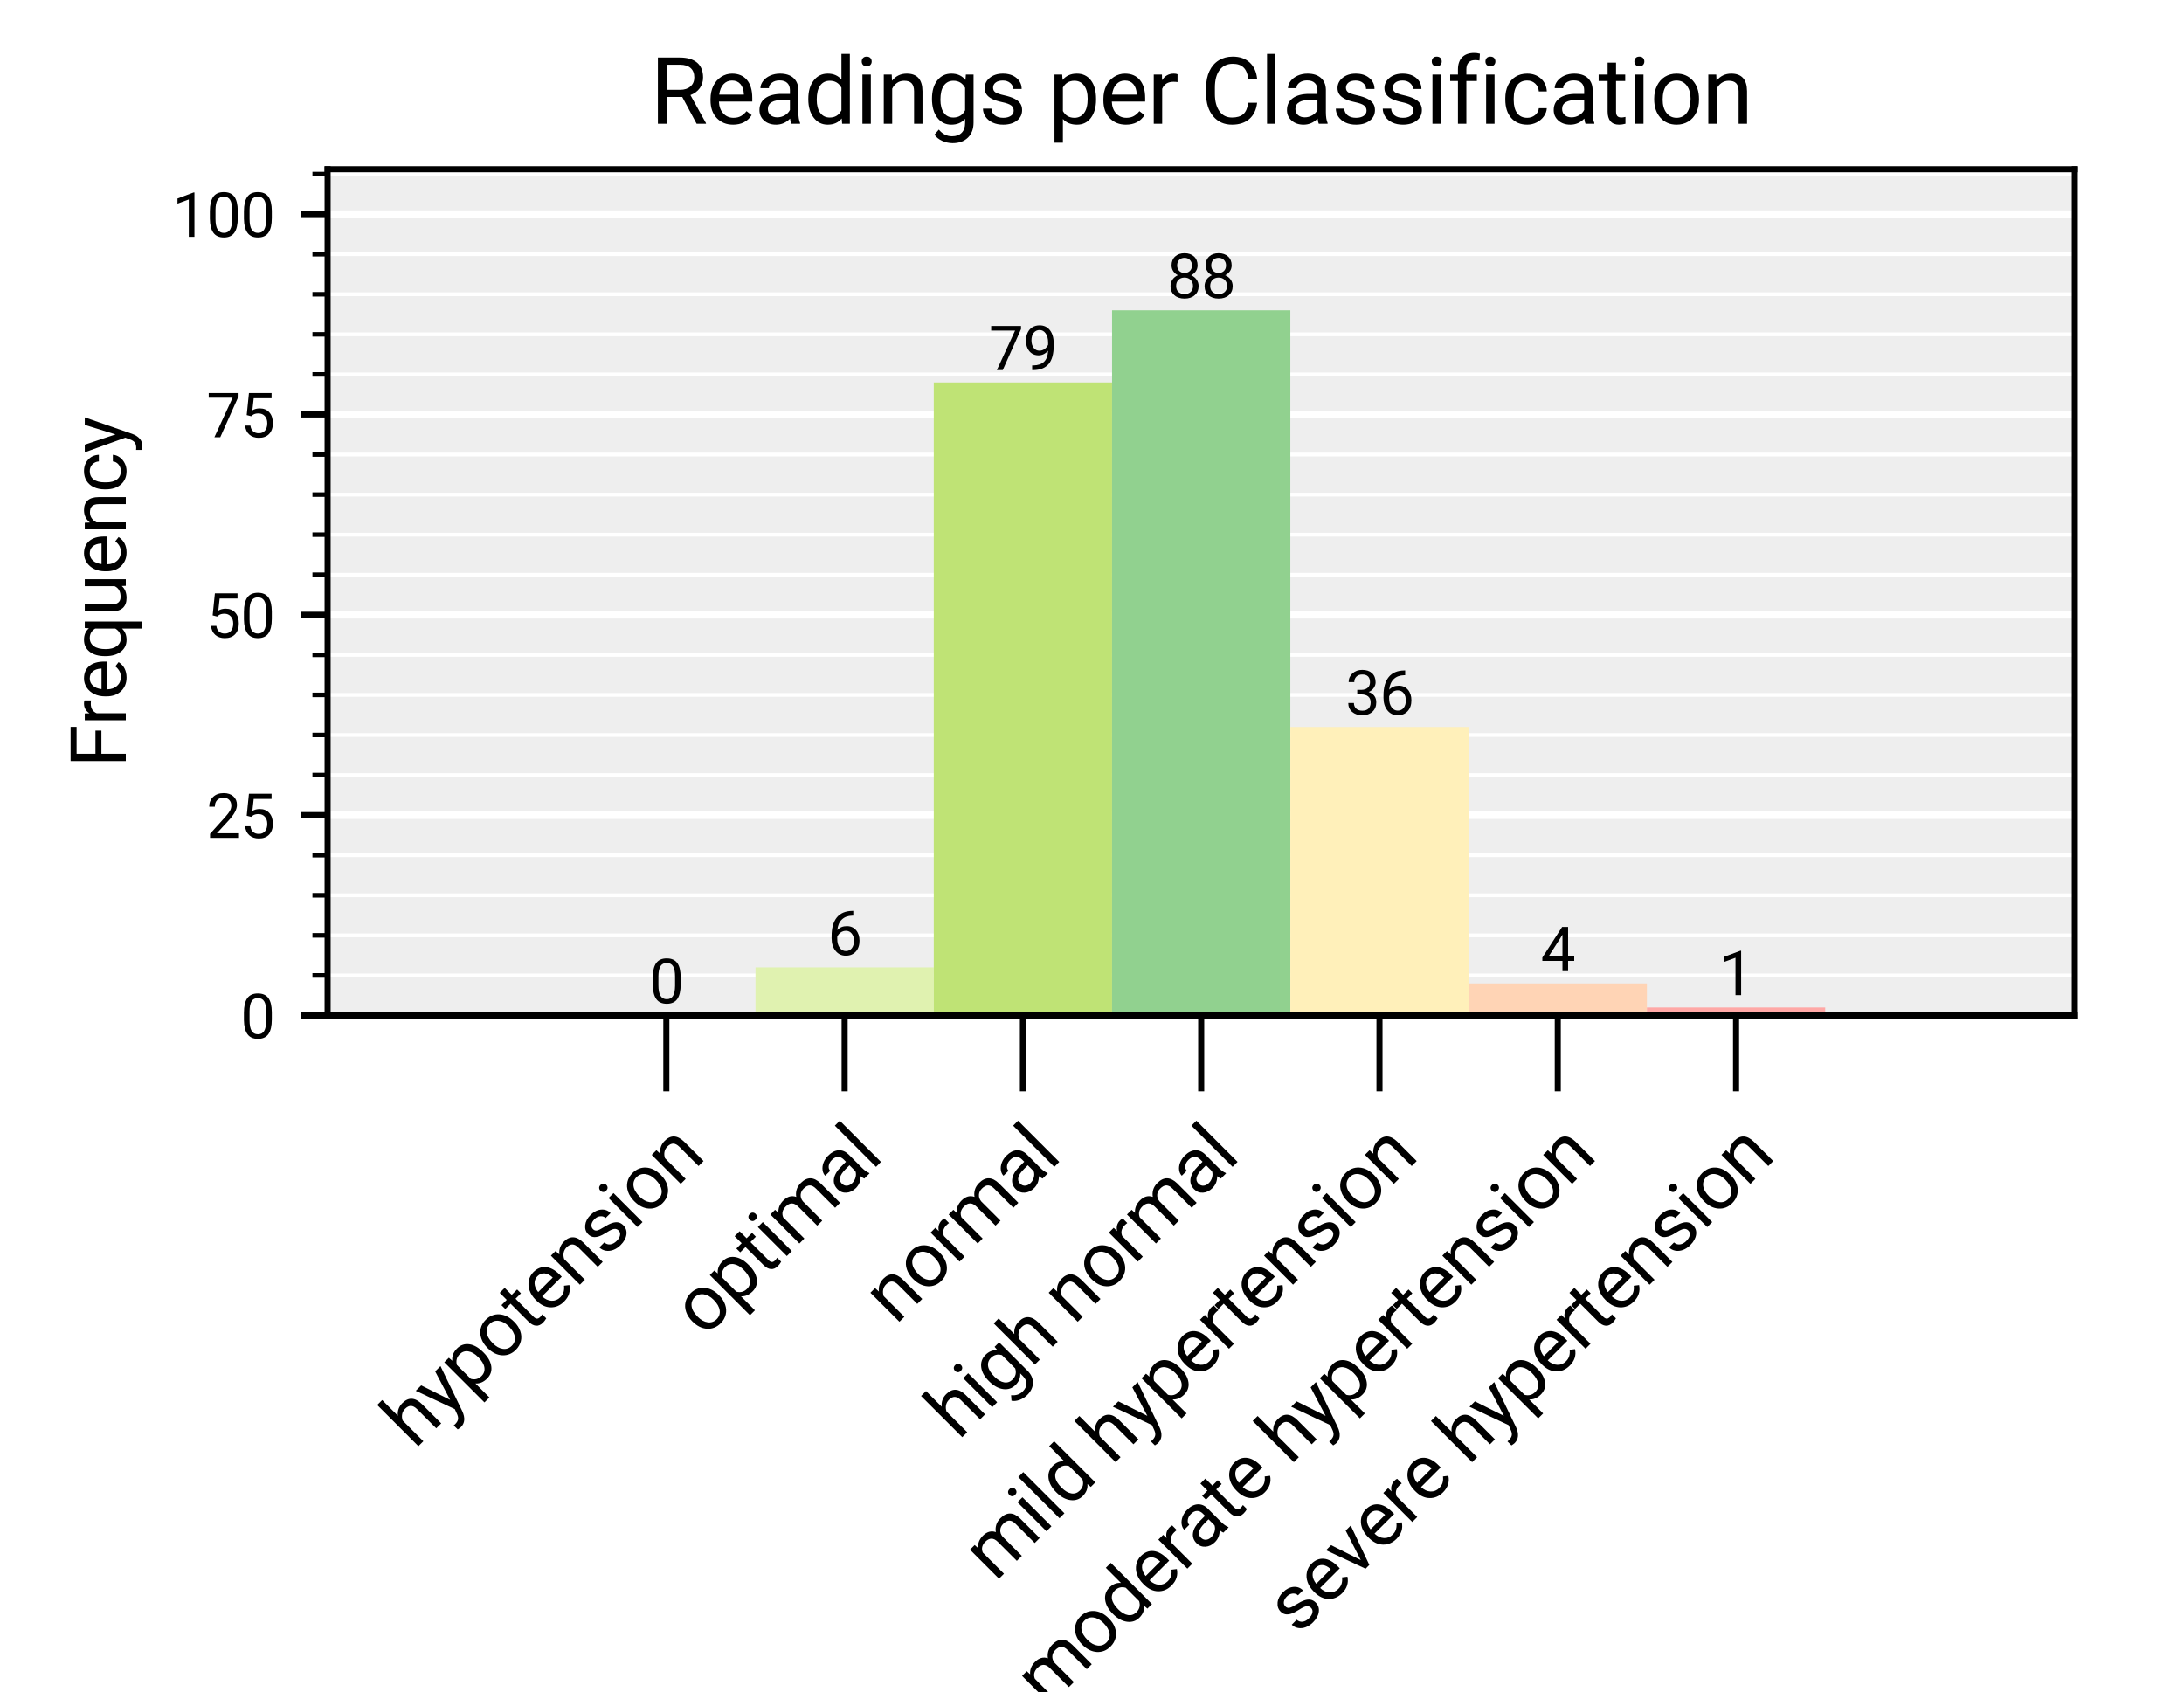<?xml version="1.0" encoding="utf-8" standalone="no"?>
<!DOCTYPE svg PUBLIC "-//W3C//DTD SVG 1.1//EN"
  "http://www.w3.org/Graphics/SVG/1.1/DTD/svg11.dtd">
<svg xmlns:xlink="http://www.w3.org/1999/xlink" width="288pt" height="223.2pt" viewBox="0 0 288 223.2" xmlns="http://www.w3.org/2000/svg" version="1.1">
 <defs>
  <style type="text/css">*{stroke-linejoin: round; stroke-linecap: butt}</style>
 </defs>
 <g id="figure_1">
  <g id="patch_1">
   <path d="M 0 223.2 
L 288 223.2 
L 288 0 
L 0 0 
z
" style="fill: #ffffff"/>
  </g>
  <g id="axes_1">
   <g id="patch_2">
    <path d="M 43.2 133.92 
L 273.6 133.92 
L 273.6 22.32 
L 43.2 22.32 
z
" style="fill: #bfbfbf; fill-opacity: 0.25"/>
   </g>
   <g id="matplotlib.axis_1">
    <g id="xtick_1">
     <g id="line2d_1">
      <defs>
       <path id="m6e417e69a8" d="M 0 0 
L 0 10 
" style="stroke: #000000; stroke-width: 0.8"/>
      </defs>
      <g>
       <use xlink:href="#m6e417e69a8" x="87.869" y="133.92" style="stroke: #000000; stroke-width: 0.8"/>
      </g>
     </g>
     <g id="text_1">
      <!-- hypotension -->
      <g transform="translate(54.678 191.218) rotate(-45) scale(0.1 -0.1)">
       <defs>
        <path id="Roboto-Regular-68" d="M 1016 2972 
Q 1400 3444 2016 3444 
Q 3088 3444 3097 2234 
L 3097 0 
L 2519 0 
L 2519 2238 
Q 2516 2603 2352 2778 
Q 2188 2953 1841 2953 
Q 1559 2953 1346 2803 
Q 1134 2653 1016 2409 
L 1016 0 
L 438 0 
L 438 4800 
L 1016 4800 
L 1016 2972 
z
" transform="scale(0.016)"/>
        <path id="Roboto-Regular-79" d="M 1544 847 
L 2331 3381 
L 2950 3381 
L 1591 -522 
Q 1275 -1366 588 -1366 
L 478 -1356 
L 263 -1316 
L 263 -847 
L 419 -859 
Q 713 -859 877 -740 
Q 1041 -622 1147 -306 
L 1275 38 
L 69 3381 
L 700 3381 
L 1544 847 
z
" transform="scale(0.016)"/>
        <path id="Roboto-Regular-70" d="M 3294 1653 
Q 3294 881 2941 409 
Q 2588 -63 1984 -63 
Q 1369 -63 1016 328 
L 1016 -1300 
L 438 -1300 
L 438 3381 
L 966 3381 
L 994 3006 
Q 1347 3444 1975 3444 
Q 2584 3444 2939 2984 
Q 3294 2525 3294 1706 
L 3294 1653 
z
M 2716 1719 
Q 2716 2291 2472 2622 
Q 2228 2953 1803 2953 
Q 1278 2953 1016 2488 
L 1016 872 
Q 1275 409 1809 409 
Q 2225 409 2470 739 
Q 2716 1069 2716 1719 
z
" transform="scale(0.016)"/>
        <path id="Roboto-Regular-6f" d="M 284 1722 
Q 284 2219 479 2616 
Q 675 3013 1023 3228 
Q 1372 3444 1819 3444 
Q 2509 3444 2936 2966 
Q 3363 2488 3363 1694 
L 3363 1653 
Q 3363 1159 3173 767 
Q 2984 375 2632 156 
Q 2281 -63 1825 -63 
Q 1138 -63 711 415 
Q 284 894 284 1681 
L 284 1722 
z
M 866 1653 
Q 866 1091 1127 750 
Q 1388 409 1825 409 
Q 2266 409 2525 754 
Q 2784 1100 2784 1722 
Q 2784 2278 2520 2623 
Q 2256 2969 1819 2969 
Q 1391 2969 1128 2628 
Q 866 2288 866 1653 
z
" transform="scale(0.016)"/>
        <path id="Roboto-Regular-74" d="M 1222 4200 
L 1222 3381 
L 1853 3381 
L 1853 2934 
L 1222 2934 
L 1222 838 
Q 1222 634 1306 532 
Q 1391 431 1594 431 
Q 1694 431 1869 469 
L 1869 0 
Q 1641 -63 1425 -63 
Q 1038 -63 841 171 
Q 644 406 644 838 
L 644 2934 
L 28 2934 
L 28 3381 
L 644 3381 
L 644 4200 
L 1222 4200 
z
" transform="scale(0.016)"/>
        <path id="Roboto-Regular-65" d="M 1841 -63 
Q 1153 -63 722 389 
Q 291 841 291 1597 
L 291 1703 
Q 291 2206 483 2601 
Q 675 2997 1020 3220 
Q 1366 3444 1769 3444 
Q 2428 3444 2793 3009 
Q 3159 2575 3159 1766 
L 3159 1525 
L 869 1525 
Q 881 1025 1161 717 
Q 1441 409 1872 409 
Q 2178 409 2390 534 
Q 2603 659 2763 866 
L 3116 591 
Q 2691 -63 1841 -63 
z
M 1769 2969 
Q 1419 2969 1181 2714 
Q 944 2459 888 2000 
L 2581 2000 
L 2581 2044 
Q 2556 2484 2343 2726 
Q 2131 2969 1769 2969 
z
" transform="scale(0.016)"/>
        <path id="Roboto-Regular-6e" d="M 984 3381 
L 1003 2956 
Q 1391 3444 2016 3444 
Q 3088 3444 3097 2234 
L 3097 0 
L 2519 0 
L 2519 2238 
Q 2516 2603 2352 2778 
Q 2188 2953 1841 2953 
Q 1559 2953 1346 2803 
Q 1134 2653 1016 2409 
L 1016 0 
L 438 0 
L 438 3381 
L 984 3381 
z
" transform="scale(0.016)"/>
        <path id="Roboto-Regular-73" d="M 2406 897 
Q 2406 1131 2229 1261 
Q 2053 1391 1614 1484 
Q 1175 1578 917 1709 
Q 659 1841 536 2022 
Q 413 2203 413 2453 
Q 413 2869 764 3156 
Q 1116 3444 1663 3444 
Q 2238 3444 2595 3147 
Q 2953 2850 2953 2388 
L 2372 2388 
Q 2372 2625 2170 2797 
Q 1969 2969 1663 2969 
Q 1347 2969 1169 2831 
Q 991 2694 991 2472 
Q 991 2263 1156 2156 
Q 1322 2050 1755 1953 
Q 2188 1856 2456 1722 
Q 2725 1588 2854 1398 
Q 2984 1209 2984 938 
Q 2984 484 2621 210 
Q 2259 -63 1681 -63 
Q 1275 -63 962 81 
Q 650 225 473 483 
Q 297 741 297 1041 
L 875 1041 
Q 891 750 1108 579 
Q 1325 409 1681 409 
Q 2009 409 2207 542 
Q 2406 675 2406 897 
z
" transform="scale(0.016)"/>
        <path id="Roboto-Regular-69" d="M 1066 0 
L 488 0 
L 488 3381 
L 1066 3381 
L 1066 0 
z
M 441 4278 
Q 441 4419 527 4516 
Q 613 4613 781 4613 
Q 950 4613 1037 4516 
Q 1125 4419 1125 4278 
Q 1125 4138 1037 4044 
Q 950 3950 781 3950 
Q 613 3950 527 4044 
Q 441 4138 441 4278 
z
" transform="scale(0.016)"/>
       </defs>
       <use xlink:href="#Roboto-Regular-68"/>
       <use xlink:href="#Roboto-Regular-79" x="55.078"/>
       <use xlink:href="#Roboto-Regular-70" x="102.393"/>
       <use xlink:href="#Roboto-Regular-6f" x="158.496"/>
       <use xlink:href="#Roboto-Regular-74" x="215.527"/>
       <use xlink:href="#Roboto-Regular-65" x="248.193"/>
       <use xlink:href="#Roboto-Regular-6e" x="301.172"/>
       <use xlink:href="#Roboto-Regular-73" x="356.348"/>
       <use xlink:href="#Roboto-Regular-69" x="407.91"/>
       <use xlink:href="#Roboto-Regular-6f" x="432.178"/>
       <use xlink:href="#Roboto-Regular-6e" x="489.209"/>
      </g>
     </g>
    </g>
    <g id="xtick_2">
     <g id="line2d_2">
      <g>
       <use xlink:href="#m6e417e69a8" x="111.38" y="133.92" style="stroke: #000000; stroke-width: 0.8"/>
      </g>
     </g>
     <g id="text_2">
      <!-- optimal -->
      <g transform="translate(92.898 176.509) rotate(-45) scale(0.1 -0.1)">
       <defs>
        <path id="Roboto-Regular-6d" d="M 981 3381 
L 997 3006 
Q 1369 3444 2000 3444 
Q 2709 3444 2966 2900 
Q 3134 3144 3404 3294 
Q 3675 3444 4044 3444 
Q 5156 3444 5175 2266 
L 5175 0 
L 4597 0 
L 4597 2231 
Q 4597 2594 4431 2773 
Q 4266 2953 3875 2953 
Q 3553 2953 3340 2761 
Q 3128 2569 3094 2244 
L 3094 0 
L 2513 0 
L 2513 2216 
Q 2513 2953 1791 2953 
Q 1222 2953 1013 2469 
L 1013 0 
L 434 0 
L 434 3381 
L 981 3381 
z
" transform="scale(0.016)"/>
        <path id="Roboto-Regular-61" d="M 2525 0 
Q 2475 100 2444 356 
Q 2041 -63 1481 -63 
Q 981 -63 661 220 
Q 341 503 341 938 
Q 341 1466 742 1758 
Q 1144 2050 1872 2050 
L 2434 2050 
L 2434 2316 
Q 2434 2619 2253 2798 
Q 2072 2978 1719 2978 
Q 1409 2978 1200 2822 
Q 991 2666 991 2444 
L 409 2444 
Q 409 2697 589 2933 
Q 769 3169 1076 3306 
Q 1384 3444 1753 3444 
Q 2338 3444 2669 3151 
Q 3000 2859 3013 2347 
L 3013 791 
Q 3013 325 3131 50 
L 3131 0 
L 2525 0 
z
M 1566 441 
Q 1838 441 2081 581 
Q 2325 722 2434 947 
L 2434 1641 
L 1981 1641 
Q 919 1641 919 1019 
Q 919 747 1100 594 
Q 1281 441 1566 441 
z
" transform="scale(0.016)"/>
        <path id="Roboto-Regular-6c" d="M 1066 0 
L 488 0 
L 488 4800 
L 1066 4800 
L 1066 0 
z
" transform="scale(0.016)"/>
       </defs>
       <use xlink:href="#Roboto-Regular-6f"/>
       <use xlink:href="#Roboto-Regular-70" x="57.031"/>
       <use xlink:href="#Roboto-Regular-74" x="113.135"/>
       <use xlink:href="#Roboto-Regular-69" x="145.801"/>
       <use xlink:href="#Roboto-Regular-6d" x="170.068"/>
       <use xlink:href="#Roboto-Regular-61" x="257.715"/>
       <use xlink:href="#Roboto-Regular-6c" x="312.109"/>
      </g>
     </g>
    </g>
    <g id="xtick_3">
     <g id="line2d_3">
      <g>
       <use xlink:href="#m6e417e69a8" x="134.89" y="133.92" style="stroke: #000000; stroke-width: 0.8"/>
      </g>
     </g>
     <g id="text_3">
      <!-- normal -->
      <g transform="translate(118.107 174.809) rotate(-45) scale(0.1 -0.1)">
       <defs>
        <path id="Roboto-Regular-72" d="M 2072 2863 
Q 1941 2884 1788 2884 
Q 1219 2884 1016 2400 
L 1016 0 
L 438 0 
L 438 3381 
L 1000 3381 
L 1009 2991 
Q 1294 3444 1816 3444 
Q 1984 3444 2072 3400 
L 2072 2863 
z
" transform="scale(0.016)"/>
       </defs>
       <use xlink:href="#Roboto-Regular-6e"/>
       <use xlink:href="#Roboto-Regular-6f" x="55.176"/>
       <use xlink:href="#Roboto-Regular-72" x="112.207"/>
       <use xlink:href="#Roboto-Regular-6d" x="146.045"/>
       <use xlink:href="#Roboto-Regular-61" x="233.691"/>
       <use xlink:href="#Roboto-Regular-6c" x="288.086"/>
      </g>
     </g>
    </g>
    <g id="xtick_4">
     <g id="line2d_4">
      <g>
       <use xlink:href="#m6e417e69a8" x="158.4" y="133.92" style="stroke: #000000; stroke-width: 0.8"/>
      </g>
     </g>
     <g id="text_4">
      <!-- high normal -->
      <g transform="translate(126.395 190.032) rotate(-45) scale(0.1 -0.1)">
       <defs>
        <path id="Roboto-Regular-67" d="M 300 1719 
Q 300 2509 665 2976 
Q 1031 3444 1634 3444 
Q 2253 3444 2600 3006 
L 2628 3381 
L 3156 3381 
L 3156 81 
Q 3156 -575 2767 -953 
Q 2378 -1331 1722 -1331 
Q 1356 -1331 1006 -1175 
Q 656 -1019 472 -747 
L 772 -400 
Q 1144 -859 1681 -859 
Q 2103 -859 2339 -621 
Q 2575 -384 2575 47 
L 2575 338 
Q 2228 -63 1628 -63 
Q 1034 -63 667 415 
Q 300 894 300 1719 
z
M 881 1653 
Q 881 1081 1115 754 
Q 1350 428 1772 428 
Q 2319 428 2575 925 
L 2575 2469 
Q 2309 2953 1778 2953 
Q 1356 2953 1118 2625 
Q 881 2297 881 1653 
z
" transform="scale(0.016)"/>
        <path id="Roboto-Regular-20" transform="scale(0.016)"/>
       </defs>
       <use xlink:href="#Roboto-Regular-68"/>
       <use xlink:href="#Roboto-Regular-69" x="55.078"/>
       <use xlink:href="#Roboto-Regular-67" x="79.346"/>
       <use xlink:href="#Roboto-Regular-68" x="135.449"/>
       <use xlink:href="#Roboto-Regular-20" x="190.527"/>
       <use xlink:href="#Roboto-Regular-6e" x="215.283"/>
       <use xlink:href="#Roboto-Regular-6f" x="270.459"/>
       <use xlink:href="#Roboto-Regular-72" x="327.49"/>
       <use xlink:href="#Roboto-Regular-6d" x="361.328"/>
       <use xlink:href="#Roboto-Regular-61" x="448.975"/>
       <use xlink:href="#Roboto-Regular-6c" x="503.369"/>
      </g>
     </g>
    </g>
    <g id="xtick_5">
     <g id="line2d_5">
      <g>
       <use xlink:href="#m6e417e69a8" x="181.91" y="133.92" style="stroke: #000000; stroke-width: 0.8"/>
      </g>
     </g>
     <g id="text_5">
      <!-- mild hypertension -->
      <g transform="translate(131.246 208.691) rotate(-45) scale(0.1 -0.1)">
       <defs>
        <path id="Roboto-Regular-64" d="M 297 1719 
Q 297 2497 665 2970 
Q 1034 3444 1631 3444 
Q 2225 3444 2572 3038 
L 2572 4800 
L 3150 4800 
L 3150 0 
L 2619 0 
L 2591 363 
Q 2244 -63 1625 -63 
Q 1038 -63 667 418 
Q 297 900 297 1675 
L 297 1719 
z
M 875 1653 
Q 875 1078 1112 753 
Q 1350 428 1769 428 
Q 2319 428 2572 922 
L 2572 2475 
Q 2313 2953 1775 2953 
Q 1350 2953 1112 2625 
Q 875 2297 875 1653 
z
" transform="scale(0.016)"/>
       </defs>
       <use xlink:href="#Roboto-Regular-6d"/>
       <use xlink:href="#Roboto-Regular-69" x="87.646"/>
       <use xlink:href="#Roboto-Regular-6c" x="111.914"/>
       <use xlink:href="#Roboto-Regular-64" x="136.182"/>
       <use xlink:href="#Roboto-Regular-20" x="192.578"/>
       <use xlink:href="#Roboto-Regular-68" x="217.334"/>
       <use xlink:href="#Roboto-Regular-79" x="272.412"/>
       <use xlink:href="#Roboto-Regular-70" x="319.727"/>
       <use xlink:href="#Roboto-Regular-65" x="375.83"/>
       <use xlink:href="#Roboto-Regular-72" x="428.809"/>
       <use xlink:href="#Roboto-Regular-74" x="462.646"/>
       <use xlink:href="#Roboto-Regular-65" x="495.312"/>
       <use xlink:href="#Roboto-Regular-6e" x="548.291"/>
       <use xlink:href="#Roboto-Regular-73" x="603.467"/>
       <use xlink:href="#Roboto-Regular-69" x="655.029"/>
       <use xlink:href="#Roboto-Regular-6f" x="679.297"/>
       <use xlink:href="#Roboto-Regular-6e" x="736.328"/>
      </g>
     </g>
    </g>
    <g id="xtick_6">
     <g id="line2d_6">
      <g>
       <use xlink:href="#m6e417e69a8" x="205.42" y="133.92" style="stroke: #000000; stroke-width: 0.8"/>
      </g>
     </g>
     <g id="text_6">
      <!-- moderate hypertension -->
      <g transform="translate(138.113 225.334) rotate(-45) scale(0.1 -0.1)">
       <use xlink:href="#Roboto-Regular-6d"/>
       <use xlink:href="#Roboto-Regular-6f" x="87.646"/>
       <use xlink:href="#Roboto-Regular-64" x="144.678"/>
       <use xlink:href="#Roboto-Regular-65" x="201.074"/>
       <use xlink:href="#Roboto-Regular-72" x="254.053"/>
       <use xlink:href="#Roboto-Regular-61" x="287.891"/>
       <use xlink:href="#Roboto-Regular-74" x="342.285"/>
       <use xlink:href="#Roboto-Regular-65" x="374.951"/>
       <use xlink:href="#Roboto-Regular-20" x="427.93"/>
       <use xlink:href="#Roboto-Regular-68" x="452.686"/>
       <use xlink:href="#Roboto-Regular-79" x="507.764"/>
       <use xlink:href="#Roboto-Regular-70" x="555.078"/>
       <use xlink:href="#Roboto-Regular-65" x="611.182"/>
       <use xlink:href="#Roboto-Regular-72" x="664.16"/>
       <use xlink:href="#Roboto-Regular-74" x="697.998"/>
       <use xlink:href="#Roboto-Regular-65" x="730.664"/>
       <use xlink:href="#Roboto-Regular-6e" x="783.643"/>
       <use xlink:href="#Roboto-Regular-73" x="838.818"/>
       <use xlink:href="#Roboto-Regular-69" x="890.381"/>
       <use xlink:href="#Roboto-Regular-6f" x="914.648"/>
       <use xlink:href="#Roboto-Regular-6e" x="971.68"/>
      </g>
     </g>
    </g>
    <g id="xtick_7">
     <g id="line2d_7">
      <g>
       <use xlink:href="#m6e417e69a8" x="228.931" y="133.92" style="stroke: #000000; stroke-width: 0.8"/>
      </g>
     </g>
     <g id="text_7">
      <!-- severe hypertension -->
      <g transform="translate(171.179 215.778) rotate(-45) scale(0.1 -0.1)">
       <defs>
        <path id="Roboto-Regular-76" d="M 1553 784 
L 2391 3381 
L 2981 3381 
L 1769 0 
L 1328 0 
L 103 3381 
L 694 3381 
L 1553 784 
z
" transform="scale(0.016)"/>
       </defs>
       <use xlink:href="#Roboto-Regular-73"/>
       <use xlink:href="#Roboto-Regular-65" x="51.562"/>
       <use xlink:href="#Roboto-Regular-76" x="104.541"/>
       <use xlink:href="#Roboto-Regular-65" x="152.979"/>
       <use xlink:href="#Roboto-Regular-72" x="205.957"/>
       <use xlink:href="#Roboto-Regular-65" x="239.795"/>
       <use xlink:href="#Roboto-Regular-20" x="292.773"/>
       <use xlink:href="#Roboto-Regular-68" x="317.529"/>
       <use xlink:href="#Roboto-Regular-79" x="372.607"/>
       <use xlink:href="#Roboto-Regular-70" x="419.922"/>
       <use xlink:href="#Roboto-Regular-65" x="476.025"/>
       <use xlink:href="#Roboto-Regular-72" x="529.004"/>
       <use xlink:href="#Roboto-Regular-74" x="562.842"/>
       <use xlink:href="#Roboto-Regular-65" x="595.508"/>
       <use xlink:href="#Roboto-Regular-6e" x="648.486"/>
       <use xlink:href="#Roboto-Regular-73" x="703.662"/>
       <use xlink:href="#Roboto-Regular-69" x="755.225"/>
       <use xlink:href="#Roboto-Regular-6f" x="779.492"/>
       <use xlink:href="#Roboto-Regular-6e" x="836.523"/>
      </g>
     </g>
    </g>
    <g id="xtick_8"/>
    <g id="xtick_9"/>
    <g id="xtick_10"/>
    <g id="xtick_11"/>
    <g id="xtick_12"/>
    <g id="xtick_13"/>
    <g id="xtick_14"/>
    <g id="xtick_15"/>
    <g id="xtick_16"/>
    <g id="xtick_17"/>
    <g id="xtick_18"/>
    <g id="xtick_19"/>
    <g id="xtick_20"/>
    <g id="xtick_21"/>
    <g id="xtick_22"/>
    <g id="xtick_23"/>
    <g id="xtick_24"/>
    <g id="xtick_25"/>
    <g id="xtick_26"/>
    <g id="xtick_27"/>
    <g id="xtick_28"/>
    <g id="xtick_29"/>
    <g id="xtick_30"/>
    <g id="xtick_31"/>
    <g id="xtick_32"/>
    <g id="xtick_33"/>
    <g id="xtick_34"/>
    <g id="xtick_35"/>
    <g id="xtick_36"/>
    <g id="xtick_37"/>
    <g id="xtick_38"/>
    <g id="xtick_39"/>
    <g id="xtick_40"/>
    <g id="xtick_41"/>
    <g id="xtick_42"/>
    <g id="xtick_43"/>
    <g id="xtick_44"/>
    <g id="xtick_45"/>
    <g id="xtick_46"/>
    <g id="xtick_47"/>
    <g id="xtick_48"/>
    <g id="xtick_49"/>
   </g>
   <g id="matplotlib.axis_2">
    <g id="ytick_1">
     <g id="line2d_8">
      <path d="M 43.2 133.92 
L 273.6 133.92 
" clip-path="url(#p16717c25ea)" style="fill: none; stroke: #ffffff; stroke-linecap: square"/>
     </g>
     <g id="line2d_9">
      <defs>
       <path id="m4a9633d645" d="M 0 0 
L -3.5 0 
" style="stroke: #000000; stroke-width: 0.8"/>
      </defs>
      <g>
       <use xlink:href="#m4a9633d645" x="43.2" y="133.92" style="stroke: #000000; stroke-width: 0.8"/>
      </g>
     </g>
     <g id="text_8">
      <!-- 0 -->
      <g transform="translate(31.707 136.92) scale(0.08 -0.08)">
       <defs>
        <path id="Roboto-Regular-30" d="M 3231 1941 
Q 3231 925 2884 431 
Q 2538 -63 1800 -63 
Q 1072 -63 722 420 
Q 372 903 359 1863 
L 359 2634 
Q 359 3638 706 4125 
Q 1053 4613 1794 4613 
Q 2528 4613 2875 4142 
Q 3222 3672 3231 2691 
L 3231 1941 
z
M 2653 2731 
Q 2653 3466 2447 3802 
Q 2241 4138 1794 4138 
Q 1350 4138 1147 3803 
Q 944 3469 938 2775 
L 938 1850 
Q 938 1113 1152 761 
Q 1366 409 1800 409 
Q 2228 409 2436 740 
Q 2644 1072 2653 1784 
L 2653 2731 
z
" transform="scale(0.016)"/>
       </defs>
       <use xlink:href="#Roboto-Regular-30"/>
      </g>
     </g>
    </g>
    <g id="ytick_2">
     <g id="line2d_10">
      <path d="M 43.2 107.5 
L 273.6 107.5 
" clip-path="url(#p16717c25ea)" style="fill: none; stroke: #ffffff; stroke-linecap: square"/>
     </g>
     <g id="line2d_11">
      <g>
       <use xlink:href="#m4a9633d645" x="43.2" y="107.5" style="stroke: #000000; stroke-width: 0.8"/>
      </g>
     </g>
     <g id="text_9">
      <!-- 25 -->
      <g transform="translate(27.215 110.5) scale(0.08 -0.08)">
       <defs>
        <path id="Roboto-Regular-32" d="M 3359 0 
L 378 0 
L 378 416 
L 1953 2166 
Q 2303 2563 2436 2811 
Q 2569 3059 2569 3325 
Q 2569 3681 2353 3909 
Q 2138 4138 1778 4138 
Q 1347 4138 1108 3892 
Q 869 3647 869 3209 
L 291 3209 
Q 291 3838 695 4225 
Q 1100 4613 1778 4613 
Q 2413 4613 2781 4280 
Q 3150 3947 3150 3394 
Q 3150 2722 2294 1794 
L 1075 472 
L 3359 472 
L 3359 0 
z
" transform="scale(0.016)"/>
        <path id="Roboto-Regular-35" d="M 644 2281 
L 875 4550 
L 3206 4550 
L 3206 4016 
L 1366 4016 
L 1228 2775 
Q 1563 2972 1988 2972 
Q 2609 2972 2975 2561 
Q 3341 2150 3341 1450 
Q 3341 747 2961 342 
Q 2581 -63 1900 -63 
Q 1297 -63 915 271 
Q 534 606 481 1197 
L 1028 1197 
Q 1081 806 1306 607 
Q 1531 409 1900 409 
Q 2303 409 2533 684 
Q 2763 959 2763 1444 
Q 2763 1900 2514 2176 
Q 2266 2453 1853 2453 
Q 1475 2453 1259 2288 
L 1106 2163 
L 644 2281 
z
" transform="scale(0.016)"/>
       </defs>
       <use xlink:href="#Roboto-Regular-32"/>
       <use xlink:href="#Roboto-Regular-35" x="56.152"/>
      </g>
     </g>
    </g>
    <g id="ytick_3">
     <g id="line2d_12">
      <path d="M 43.2 81.079 
L 273.6 81.079 
" clip-path="url(#p16717c25ea)" style="fill: none; stroke: #ffffff; stroke-linecap: square"/>
     </g>
     <g id="line2d_13">
      <g>
       <use xlink:href="#m4a9633d645" x="43.2" y="81.079" style="stroke: #000000; stroke-width: 0.8"/>
      </g>
     </g>
     <g id="text_10">
      <!-- 50 -->
      <g transform="translate(27.215 84.079) scale(0.08 -0.08)">
       <use xlink:href="#Roboto-Regular-35"/>
       <use xlink:href="#Roboto-Regular-30" x="56.152"/>
      </g>
     </g>
    </g>
    <g id="ytick_4">
     <g id="line2d_14">
      <path d="M 43.2 54.659 
L 273.6 54.659 
" clip-path="url(#p16717c25ea)" style="fill: none; stroke: #ffffff; stroke-linecap: square"/>
     </g>
     <g id="line2d_15">
      <g>
       <use xlink:href="#m4a9633d645" x="43.2" y="54.659" style="stroke: #000000; stroke-width: 0.8"/>
      </g>
     </g>
     <g id="text_11">
      <!-- 75 -->
      <g transform="translate(27.215 57.659) scale(0.08 -0.08)">
       <defs>
        <path id="Roboto-Regular-37" d="M 3316 4225 
L 1431 0 
L 825 0 
L 2703 4075 
L 241 4075 
L 241 4550 
L 3316 4550 
L 3316 4225 
z
" transform="scale(0.016)"/>
       </defs>
       <use xlink:href="#Roboto-Regular-37"/>
       <use xlink:href="#Roboto-Regular-35" x="56.152"/>
      </g>
     </g>
    </g>
    <g id="ytick_5">
     <g id="line2d_16">
      <path d="M 43.2 28.238 
L 273.6 28.238 
" clip-path="url(#p16717c25ea)" style="fill: none; stroke: #ffffff; stroke-linecap: square"/>
     </g>
     <g id="line2d_17">
      <g>
       <use xlink:href="#m4a9633d645" x="43.2" y="28.238" style="stroke: #000000; stroke-width: 0.8"/>
      </g>
     </g>
     <g id="text_12">
      <!-- 100 -->
      <g transform="translate(22.723 31.238) scale(0.08 -0.08)">
       <defs>
        <path id="Roboto-Regular-31" d="M 2278 0 
L 1697 0 
L 1697 3853 
L 531 3425 
L 531 3950 
L 2188 4572 
L 2278 4572 
L 2278 0 
z
" transform="scale(0.016)"/>
       </defs>
       <use xlink:href="#Roboto-Regular-31"/>
       <use xlink:href="#Roboto-Regular-30" x="56.152"/>
       <use xlink:href="#Roboto-Regular-30" x="112.305"/>
      </g>
     </g>
    </g>
    <g id="ytick_6">
     <g id="line2d_18">
      <path d="M 43.2 128.636 
L 273.6 128.636 
" clip-path="url(#p16717c25ea)" style="fill: none; stroke: #ffffff; stroke-width: 0.5; stroke-linecap: square"/>
     </g>
     <g id="line2d_19">
      <defs>
       <path id="m9eea20430e" d="M 0 0 
L -2 0 
" style="stroke: #000000; stroke-width: 0.6"/>
      </defs>
      <g>
       <use xlink:href="#m9eea20430e" x="43.2" y="128.636" style="stroke: #000000; stroke-width: 0.6"/>
      </g>
     </g>
    </g>
    <g id="ytick_7">
     <g id="line2d_20">
      <path d="M 43.2 123.352 
L 273.6 123.352 
" clip-path="url(#p16717c25ea)" style="fill: none; stroke: #ffffff; stroke-width: 0.5; stroke-linecap: square"/>
     </g>
     <g id="line2d_21">
      <g>
       <use xlink:href="#m9eea20430e" x="43.2" y="123.352" style="stroke: #000000; stroke-width: 0.6"/>
      </g>
     </g>
    </g>
    <g id="ytick_8">
     <g id="line2d_22">
      <path d="M 43.2 118.068 
L 273.6 118.068 
" clip-path="url(#p16717c25ea)" style="fill: none; stroke: #ffffff; stroke-width: 0.5; stroke-linecap: square"/>
     </g>
     <g id="line2d_23">
      <g>
       <use xlink:href="#m9eea20430e" x="43.2" y="118.068" style="stroke: #000000; stroke-width: 0.6"/>
      </g>
     </g>
    </g>
    <g id="ytick_9">
     <g id="line2d_24">
      <path d="M 43.2 112.784 
L 273.6 112.784 
" clip-path="url(#p16717c25ea)" style="fill: none; stroke: #ffffff; stroke-width: 0.5; stroke-linecap: square"/>
     </g>
     <g id="line2d_25">
      <g>
       <use xlink:href="#m9eea20430e" x="43.2" y="112.784" style="stroke: #000000; stroke-width: 0.6"/>
      </g>
     </g>
    </g>
    <g id="ytick_10">
     <g id="line2d_26">
      <path d="M 43.2 102.215 
L 273.6 102.215 
" clip-path="url(#p16717c25ea)" style="fill: none; stroke: #ffffff; stroke-width: 0.5; stroke-linecap: square"/>
     </g>
     <g id="line2d_27">
      <g>
       <use xlink:href="#m9eea20430e" x="43.2" y="102.215" style="stroke: #000000; stroke-width: 0.6"/>
      </g>
     </g>
    </g>
    <g id="ytick_11">
     <g id="line2d_28">
      <path d="M 43.2 96.931 
L 273.6 96.931 
" clip-path="url(#p16717c25ea)" style="fill: none; stroke: #ffffff; stroke-width: 0.5; stroke-linecap: square"/>
     </g>
     <g id="line2d_29">
      <g>
       <use xlink:href="#m9eea20430e" x="43.2" y="96.931" style="stroke: #000000; stroke-width: 0.6"/>
      </g>
     </g>
    </g>
    <g id="ytick_12">
     <g id="line2d_30">
      <path d="M 43.2 91.647 
L 273.6 91.647 
" clip-path="url(#p16717c25ea)" style="fill: none; stroke: #ffffff; stroke-width: 0.5; stroke-linecap: square"/>
     </g>
     <g id="line2d_31">
      <g>
       <use xlink:href="#m9eea20430e" x="43.2" y="91.647" style="stroke: #000000; stroke-width: 0.6"/>
      </g>
     </g>
    </g>
    <g id="ytick_13">
     <g id="line2d_32">
      <path d="M 43.2 86.363 
L 273.6 86.363 
" clip-path="url(#p16717c25ea)" style="fill: none; stroke: #ffffff; stroke-width: 0.5; stroke-linecap: square"/>
     </g>
     <g id="line2d_33">
      <g>
       <use xlink:href="#m9eea20430e" x="43.2" y="86.363" style="stroke: #000000; stroke-width: 0.6"/>
      </g>
     </g>
    </g>
    <g id="ytick_14">
     <g id="line2d_34">
      <path d="M 43.2 75.795 
L 273.6 75.795 
" clip-path="url(#p16717c25ea)" style="fill: none; stroke: #ffffff; stroke-width: 0.5; stroke-linecap: square"/>
     </g>
     <g id="line2d_35">
      <g>
       <use xlink:href="#m9eea20430e" x="43.2" y="75.795" style="stroke: #000000; stroke-width: 0.6"/>
      </g>
     </g>
    </g>
    <g id="ytick_15">
     <g id="line2d_36">
      <path d="M 43.2 70.511 
L 273.6 70.511 
" clip-path="url(#p16717c25ea)" style="fill: none; stroke: #ffffff; stroke-width: 0.5; stroke-linecap: square"/>
     </g>
     <g id="line2d_37">
      <g>
       <use xlink:href="#m9eea20430e" x="43.2" y="70.511" style="stroke: #000000; stroke-width: 0.6"/>
      </g>
     </g>
    </g>
    <g id="ytick_16">
     <g id="line2d_38">
      <path d="M 43.2 65.227 
L 273.6 65.227 
" clip-path="url(#p16717c25ea)" style="fill: none; stroke: #ffffff; stroke-width: 0.5; stroke-linecap: square"/>
     </g>
     <g id="line2d_39">
      <g>
       <use xlink:href="#m9eea20430e" x="43.2" y="65.227" style="stroke: #000000; stroke-width: 0.6"/>
      </g>
     </g>
    </g>
    <g id="ytick_17">
     <g id="line2d_40">
      <path d="M 43.2 59.943 
L 273.6 59.943 
" clip-path="url(#p16717c25ea)" style="fill: none; stroke: #ffffff; stroke-width: 0.5; stroke-linecap: square"/>
     </g>
     <g id="line2d_41">
      <g>
       <use xlink:href="#m9eea20430e" x="43.2" y="59.943" style="stroke: #000000; stroke-width: 0.6"/>
      </g>
     </g>
    </g>
    <g id="ytick_18">
     <g id="line2d_42">
      <path d="M 43.2 49.375 
L 273.6 49.375 
" clip-path="url(#p16717c25ea)" style="fill: none; stroke: #ffffff; stroke-width: 0.5; stroke-linecap: square"/>
     </g>
     <g id="line2d_43">
      <g>
       <use xlink:href="#m9eea20430e" x="43.2" y="49.375" style="stroke: #000000; stroke-width: 0.6"/>
      </g>
     </g>
    </g>
    <g id="ytick_19">
     <g id="line2d_44">
      <path d="M 43.2 44.09 
L 273.6 44.09 
" clip-path="url(#p16717c25ea)" style="fill: none; stroke: #ffffff; stroke-width: 0.5; stroke-linecap: square"/>
     </g>
     <g id="line2d_45">
      <g>
       <use xlink:href="#m9eea20430e" x="43.2" y="44.09" style="stroke: #000000; stroke-width: 0.6"/>
      </g>
     </g>
    </g>
    <g id="ytick_20">
     <g id="line2d_46">
      <path d="M 43.2 38.806 
L 273.6 38.806 
" clip-path="url(#p16717c25ea)" style="fill: none; stroke: #ffffff; stroke-width: 0.5; stroke-linecap: square"/>
     </g>
     <g id="line2d_47">
      <g>
       <use xlink:href="#m9eea20430e" x="43.2" y="38.806" style="stroke: #000000; stroke-width: 0.6"/>
      </g>
     </g>
    </g>
    <g id="ytick_21">
     <g id="line2d_48">
      <path d="M 43.2 33.522 
L 273.6 33.522 
" clip-path="url(#p16717c25ea)" style="fill: none; stroke: #ffffff; stroke-width: 0.5; stroke-linecap: square"/>
     </g>
     <g id="line2d_49">
      <g>
       <use xlink:href="#m9eea20430e" x="43.2" y="33.522" style="stroke: #000000; stroke-width: 0.6"/>
      </g>
     </g>
    </g>
    <g id="ytick_22">
     <g id="line2d_50">
      <path d="M 43.2 22.954 
L 273.6 22.954 
" clip-path="url(#p16717c25ea)" style="fill: none; stroke: #ffffff; stroke-width: 0.5; stroke-linecap: square"/>
     </g>
     <g id="line2d_51">
      <g>
       <use xlink:href="#m9eea20430e" x="43.2" y="22.954" style="stroke: #000000; stroke-width: 0.6"/>
      </g>
     </g>
    </g>
    <g id="text_13">
     <!-- Frequency -->
     <g transform="translate(16.588 101.215) rotate(-90) scale(0.1 -0.1)">
      <defs>
       <path id="Roboto-Regular-46" d="M 3038 2009 
L 1128 2009 
L 1128 0 
L 528 0 
L 528 4550 
L 3347 4550 
L 3347 4056 
L 1128 4056 
L 1128 2500 
L 3038 2500 
L 3038 2009 
z
" transform="scale(0.016)"/>
       <path id="Roboto-Regular-71" d="M 297 1719 
Q 297 2516 662 2980 
Q 1028 3444 1644 3444 
Q 2244 3444 2591 3041 
L 2616 3381 
L 3147 3381 
L 3147 -1300 
L 2569 -1300 
L 2569 313 
Q 2219 -63 1638 -63 
Q 1025 -63 661 414 
Q 297 891 297 1678 
L 297 1719 
z
M 875 1653 
Q 875 1072 1120 740 
Q 1366 409 1781 409 
Q 2297 409 2569 866 
L 2569 2522 
Q 2294 2969 1788 2969 
Q 1369 2969 1122 2636 
Q 875 2303 875 1653 
z
" transform="scale(0.016)"/>
       <path id="Roboto-Regular-75" d="M 2525 334 
Q 2188 -63 1534 -63 
Q 994 -63 711 251 
Q 428 566 425 1181 
L 425 3381 
L 1003 3381 
L 1003 1197 
Q 1003 428 1628 428 
Q 2291 428 2509 922 
L 2509 3381 
L 3088 3381 
L 3088 0 
L 2538 0 
L 2525 334 
z
" transform="scale(0.016)"/>
       <path id="Roboto-Regular-63" d="M 1794 409 
Q 2103 409 2334 596 
Q 2566 784 2591 1066 
L 3138 1066 
Q 3122 775 2937 512 
Q 2753 250 2445 93 
Q 2138 -63 1794 -63 
Q 1103 -63 695 398 
Q 288 859 288 1659 
L 288 1756 
Q 288 2250 469 2634 
Q 650 3019 989 3231 
Q 1328 3444 1791 3444 
Q 2359 3444 2736 3103 
Q 3113 2763 3138 2219 
L 2591 2219 
Q 2566 2547 2342 2758 
Q 2119 2969 1791 2969 
Q 1350 2969 1108 2651 
Q 866 2334 866 1734 
L 866 1625 
Q 866 1041 1106 725 
Q 1347 409 1794 409 
z
" transform="scale(0.016)"/>
      </defs>
      <use xlink:href="#Roboto-Regular-46"/>
      <use xlink:href="#Roboto-Regular-72" x="55.273"/>
      <use xlink:href="#Roboto-Regular-65" x="89.111"/>
      <use xlink:href="#Roboto-Regular-71" x="142.09"/>
      <use xlink:href="#Roboto-Regular-75" x="198.926"/>
      <use xlink:href="#Roboto-Regular-65" x="254.053"/>
      <use xlink:href="#Roboto-Regular-6e" x="307.031"/>
      <use xlink:href="#Roboto-Regular-63" x="362.207"/>
      <use xlink:href="#Roboto-Regular-79" x="414.551"/>
     </g>
    </g>
   </g>
   <g id="patch_3">
    <path d="M 76.114 133.92 
L 99.624 133.92 
L 99.624 133.92 
L 76.114 133.92 
z
" clip-path="url(#p16717c25ea)" style="fill: #ffffb0"/>
   </g>
   <g id="patch_4">
    <path d="M 99.624 133.92 
L 123.135 133.92 
L 123.135 127.579 
L 99.624 127.579 
z
" clip-path="url(#p16717c25ea)" style="fill: #e0f2b0"/>
   </g>
   <g id="patch_5">
    <path d="M 123.135 133.92 
L 146.645 133.92 
L 146.645 50.431 
L 123.135 50.431 
z
" clip-path="url(#p16717c25ea)" style="fill: #bfe375"/>
   </g>
   <g id="patch_6">
    <path d="M 146.645 133.92 
L 170.155 133.92 
L 170.155 40.92 
L 146.645 40.92 
z
" clip-path="url(#p16717c25ea)" style="fill: #91d18f"/>
   </g>
   <g id="patch_7">
    <path d="M 170.155 133.92 
L 193.665 133.92 
L 193.665 95.875 
L 170.155 95.875 
z
" clip-path="url(#p16717c25ea)" style="fill: #fff0ba"/>
   </g>
   <g id="patch_8">
    <path d="M 193.665 133.92 
L 217.176 133.92 
L 217.176 129.693 
L 193.665 129.693 
z
" clip-path="url(#p16717c25ea)" style="fill: #ffd4b5"/>
   </g>
   <g id="patch_9">
    <path d="M 217.176 133.92 
L 240.686 133.92 
L 240.686 132.863 
L 217.176 132.863 
z
" clip-path="url(#p16717c25ea)" style="fill: #ffa8a6"/>
   </g>
   <g id="patch_10">
    <path d="M 43.2 133.92 
L 43.2 22.32 
" style="fill: none; stroke: #000000; stroke-width: 0.8; stroke-linejoin: miter; stroke-linecap: square"/>
   </g>
   <g id="patch_11">
    <path d="M 273.6 133.92 
L 273.6 22.32 
" style="fill: none; stroke: #000000; stroke-width: 0.8; stroke-linejoin: miter; stroke-linecap: square"/>
   </g>
   <g id="patch_12">
    <path d="M 43.2 133.92 
L 273.6 133.92 
" style="fill: none; stroke: #000000; stroke-width: 0.8; stroke-linejoin: miter; stroke-linecap: square"/>
   </g>
   <g id="patch_13">
    <path d="M 43.2 22.32 
L 273.6 22.32 
" style="fill: none; stroke: #000000; stroke-width: 0.8; stroke-linejoin: miter; stroke-linecap: square"/>
   </g>
   <g id="text_14">
    <!-- 0 -->
    <g transform="translate(85.623 132.295) scale(0.08 -0.08)">
     <use xlink:href="#Roboto-Regular-30"/>
    </g>
   </g>
   <g id="text_15">
    <!-- 6 -->
    <g transform="translate(109.133 125.954) scale(0.08 -0.08)">
     <defs>
      <path id="Roboto-Regular-36" d="M 2647 4553 
L 2647 4063 
L 2541 4063 
Q 1866 4050 1466 3662 
Q 1066 3275 1003 2572 
Q 1363 2984 1984 2984 
Q 2578 2984 2933 2565 
Q 3288 2147 3288 1484 
Q 3288 781 2905 359 
Q 2522 -63 1878 -63 
Q 1225 -63 819 439 
Q 413 941 413 1731 
L 413 1953 
Q 413 3209 948 3873 
Q 1484 4538 2544 4553 
L 2647 4553 
z
M 1888 2503 
Q 1591 2503 1341 2325 
Q 1091 2147 994 1878 
L 994 1666 
Q 994 1103 1247 759 
Q 1500 416 1878 416 
Q 2269 416 2492 703 
Q 2716 991 2716 1456 
Q 2716 1925 2489 2214 
Q 2263 2503 1888 2503 
z
" transform="scale(0.016)"/>
     </defs>
     <use xlink:href="#Roboto-Regular-36"/>
    </g>
   </g>
   <g id="text_16">
    <!-- 79 -->
    <g transform="translate(130.397 48.806) scale(0.08 -0.08)">
     <defs>
      <path id="Roboto-Regular-39" d="M 2594 2000 
Q 2413 1784 2161 1653 
Q 1909 1522 1609 1522 
Q 1216 1522 923 1715 
Q 631 1909 472 2261 
Q 313 2613 313 3038 
Q 313 3494 486 3859 
Q 659 4225 978 4419 
Q 1297 4613 1722 4613 
Q 2397 4613 2786 4108 
Q 3175 3603 3175 2731 
L 3175 2563 
Q 3175 1234 2650 623 
Q 2125 13 1066 -3 
L 953 -3 
L 953 484 
L 1075 484 
Q 1791 497 2175 858 
Q 2559 1219 2594 2000 
z
M 1703 2000 
Q 1994 2000 2239 2178 
Q 2484 2356 2597 2619 
L 2597 2850 
Q 2597 3419 2350 3775 
Q 2103 4131 1725 4131 
Q 1344 4131 1112 3839 
Q 881 3547 881 3069 
Q 881 2603 1104 2301 
Q 1328 2000 1703 2000 
z
" transform="scale(0.016)"/>
     </defs>
     <use xlink:href="#Roboto-Regular-37"/>
     <use xlink:href="#Roboto-Regular-39" x="56.152"/>
    </g>
   </g>
   <g id="text_17">
    <!-- 88 -->
    <g transform="translate(153.907 39.295) scale(0.08 -0.08)">
     <defs>
      <path id="Roboto-Regular-38" d="M 3138 3363 
Q 3138 3022 2958 2756 
Q 2778 2491 2472 2341 
Q 2828 2188 3036 1894 
Q 3244 1600 3244 1228 
Q 3244 638 2845 287 
Q 2447 -63 1797 -63 
Q 1141 -63 745 289 
Q 350 641 350 1228 
Q 350 1597 551 1894 
Q 753 2191 1109 2344 
Q 806 2494 631 2759 
Q 456 3025 456 3363 
Q 456 3938 825 4275 
Q 1194 4613 1797 4613 
Q 2397 4613 2767 4275 
Q 3138 3938 3138 3363 
z
M 2666 1241 
Q 2666 1622 2423 1862 
Q 2181 2103 1790 2103 
Q 1400 2103 1164 1865 
Q 928 1628 928 1240 
Q 928 853 1158 631 
Q 1388 409 1797 409 
Q 2203 409 2434 632 
Q 2666 856 2666 1241 
z
M 1797 4138 
Q 1456 4138 1245 3927 
Q 1034 3716 1034 3353 
Q 1034 3006 1242 2792 
Q 1450 2578 1797 2578 
Q 2144 2578 2351 2792 
Q 2559 3006 2559 3353 
Q 2559 3700 2343 3919 
Q 2128 4138 1797 4138 
z
" transform="scale(0.016)"/>
     </defs>
     <use xlink:href="#Roboto-Regular-38"/>
     <use xlink:href="#Roboto-Regular-38" x="56.152"/>
    </g>
   </g>
   <g id="text_18">
    <!-- 36 -->
    <g transform="translate(177.418 94.25) scale(0.08 -0.08)">
     <defs>
      <path id="Roboto-Regular-33" d="M 1219 2556 
L 1653 2556 
Q 2063 2563 2297 2772 
Q 2531 2981 2531 3338 
Q 2531 4138 1734 4138 
Q 1359 4138 1136 3923 
Q 913 3709 913 3356 
L 334 3356 
Q 334 3897 729 4255 
Q 1125 4613 1734 4613 
Q 2378 4613 2743 4272 
Q 3109 3931 3109 3325 
Q 3109 3028 2917 2750 
Q 2725 2472 2394 2334 
Q 2769 2216 2973 1941 
Q 3178 1666 3178 1269 
Q 3178 656 2778 296 
Q 2378 -63 1737 -63 
Q 1097 -63 695 284 
Q 294 631 294 1200 
L 875 1200 
Q 875 841 1109 625 
Q 1344 409 1738 409 
Q 2156 409 2378 628 
Q 2600 847 2600 1256 
Q 2600 1653 2356 1865 
Q 2113 2078 1653 2084 
L 1219 2084 
L 1219 2556 
z
" transform="scale(0.016)"/>
     </defs>
     <use xlink:href="#Roboto-Regular-33"/>
     <use xlink:href="#Roboto-Regular-36" x="56.152"/>
    </g>
   </g>
   <g id="text_19">
    <!-- 4 -->
    <g transform="translate(203.174 128.068) scale(0.08 -0.08)">
     <defs>
      <path id="Roboto-Regular-34" d="M 2819 1528 
L 3450 1528 
L 3450 1056 
L 2819 1056 
L 2819 0 
L 2238 0 
L 2238 1056 
L 166 1056 
L 166 1397 
L 2203 4550 
L 2819 4550 
L 2819 1528 
z
M 822 1528 
L 2238 1528 
L 2238 3759 
L 2169 3634 
L 822 1528 
z
" transform="scale(0.016)"/>
     </defs>
     <use xlink:href="#Roboto-Regular-34"/>
    </g>
   </g>
   <g id="text_20">
    <!-- 1 -->
    <g transform="translate(226.684 131.238) scale(0.08 -0.08)">
     <use xlink:href="#Roboto-Regular-31"/>
    </g>
   </g>
   <g id="text_21">
    <!-- Readings per Classification -->
    <g transform="translate(85.747 16.32) scale(0.12 -0.12)">
     <defs>
      <path id="Roboto-Regular-52" d="M 2197 1841 
L 1128 1841 
L 1128 0 
L 525 0 
L 525 4550 
L 2031 4550 
Q 2800 4550 3214 4200 
Q 3628 3850 3628 3181 
Q 3628 2756 3398 2440 
Q 3169 2125 2759 1969 
L 3828 38 
L 3828 0 
L 3184 0 
L 2197 1841 
z
M 1128 2331 
L 2050 2331 
Q 2497 2331 2761 2562 
Q 3025 2794 3025 3181 
Q 3025 3603 2773 3828 
Q 2522 4053 2047 4056 
L 1128 4056 
L 1128 2331 
z
" transform="scale(0.016)"/>
      <path id="Roboto-Regular-43" d="M 3875 1444 
Q 3791 722 3342 329 
Q 2894 -63 2150 -63 
Q 1344 -63 858 515 
Q 372 1094 372 2063 
L 372 2500 
Q 372 3134 598 3615 
Q 825 4097 1240 4355 
Q 1656 4613 2203 4613 
Q 2928 4613 3365 4208 
Q 3803 3803 3875 3088 
L 3272 3088 
Q 3194 3631 2933 3875 
Q 2672 4119 2203 4119 
Q 1628 4119 1301 3694 
Q 975 3269 975 2484 
L 975 2044 
Q 975 1303 1284 865 
Q 1594 428 2150 428 
Q 2650 428 2917 654 
Q 3184 881 3272 1444 
L 3875 1444 
z
" transform="scale(0.016)"/>
      <path id="Roboto-Regular-66" d="M 722 0 
L 722 2934 
L 188 2934 
L 188 3381 
L 722 3381 
L 722 3728 
Q 722 4272 1012 4569 
Q 1303 4866 1834 4866 
Q 2034 4866 2231 4813 
L 2200 4344 
Q 2053 4372 1888 4372 
Q 1606 4372 1453 4208 
Q 1300 4044 1300 3738 
L 1300 3381 
L 2022 3381 
L 2022 2934 
L 1300 2934 
L 1300 0 
L 722 0 
z
" transform="scale(0.016)"/>
     </defs>
     <use xlink:href="#Roboto-Regular-52"/>
     <use xlink:href="#Roboto-Regular-65" x="61.572"/>
     <use xlink:href="#Roboto-Regular-61" x="114.551"/>
     <use xlink:href="#Roboto-Regular-64" x="168.945"/>
     <use xlink:href="#Roboto-Regular-69" x="225.342"/>
     <use xlink:href="#Roboto-Regular-6e" x="249.609"/>
     <use xlink:href="#Roboto-Regular-67" x="304.785"/>
     <use xlink:href="#Roboto-Regular-73" x="360.889"/>
     <use xlink:href="#Roboto-Regular-20" x="412.451"/>
     <use xlink:href="#Roboto-Regular-70" x="437.207"/>
     <use xlink:href="#Roboto-Regular-65" x="493.311"/>
     <use xlink:href="#Roboto-Regular-72" x="546.289"/>
     <use xlink:href="#Roboto-Regular-20" x="580.127"/>
     <use xlink:href="#Roboto-Regular-43" x="604.883"/>
     <use xlink:href="#Roboto-Regular-6c" x="669.971"/>
     <use xlink:href="#Roboto-Regular-61" x="694.238"/>
     <use xlink:href="#Roboto-Regular-73" x="748.633"/>
     <use xlink:href="#Roboto-Regular-73" x="800.195"/>
     <use xlink:href="#Roboto-Regular-69" x="851.758"/>
     <use xlink:href="#Roboto-Regular-66" x="876.025"/>
     <use xlink:href="#Roboto-Regular-69" x="910.742"/>
     <use xlink:href="#Roboto-Regular-63" x="935.01"/>
     <use xlink:href="#Roboto-Regular-61" x="987.354"/>
     <use xlink:href="#Roboto-Regular-74" x="1041.748"/>
     <use xlink:href="#Roboto-Regular-69" x="1074.414"/>
     <use xlink:href="#Roboto-Regular-6f" x="1098.682"/>
     <use xlink:href="#Roboto-Regular-6e" x="1155.713"/>
    </g>
   </g>
  </g>
 </g>
 <defs>
  <clipPath id="p16717c25ea">
   <rect x="43.2" y="22.32" width="230.4" height="111.6"/>
  </clipPath>
 </defs>
</svg>
